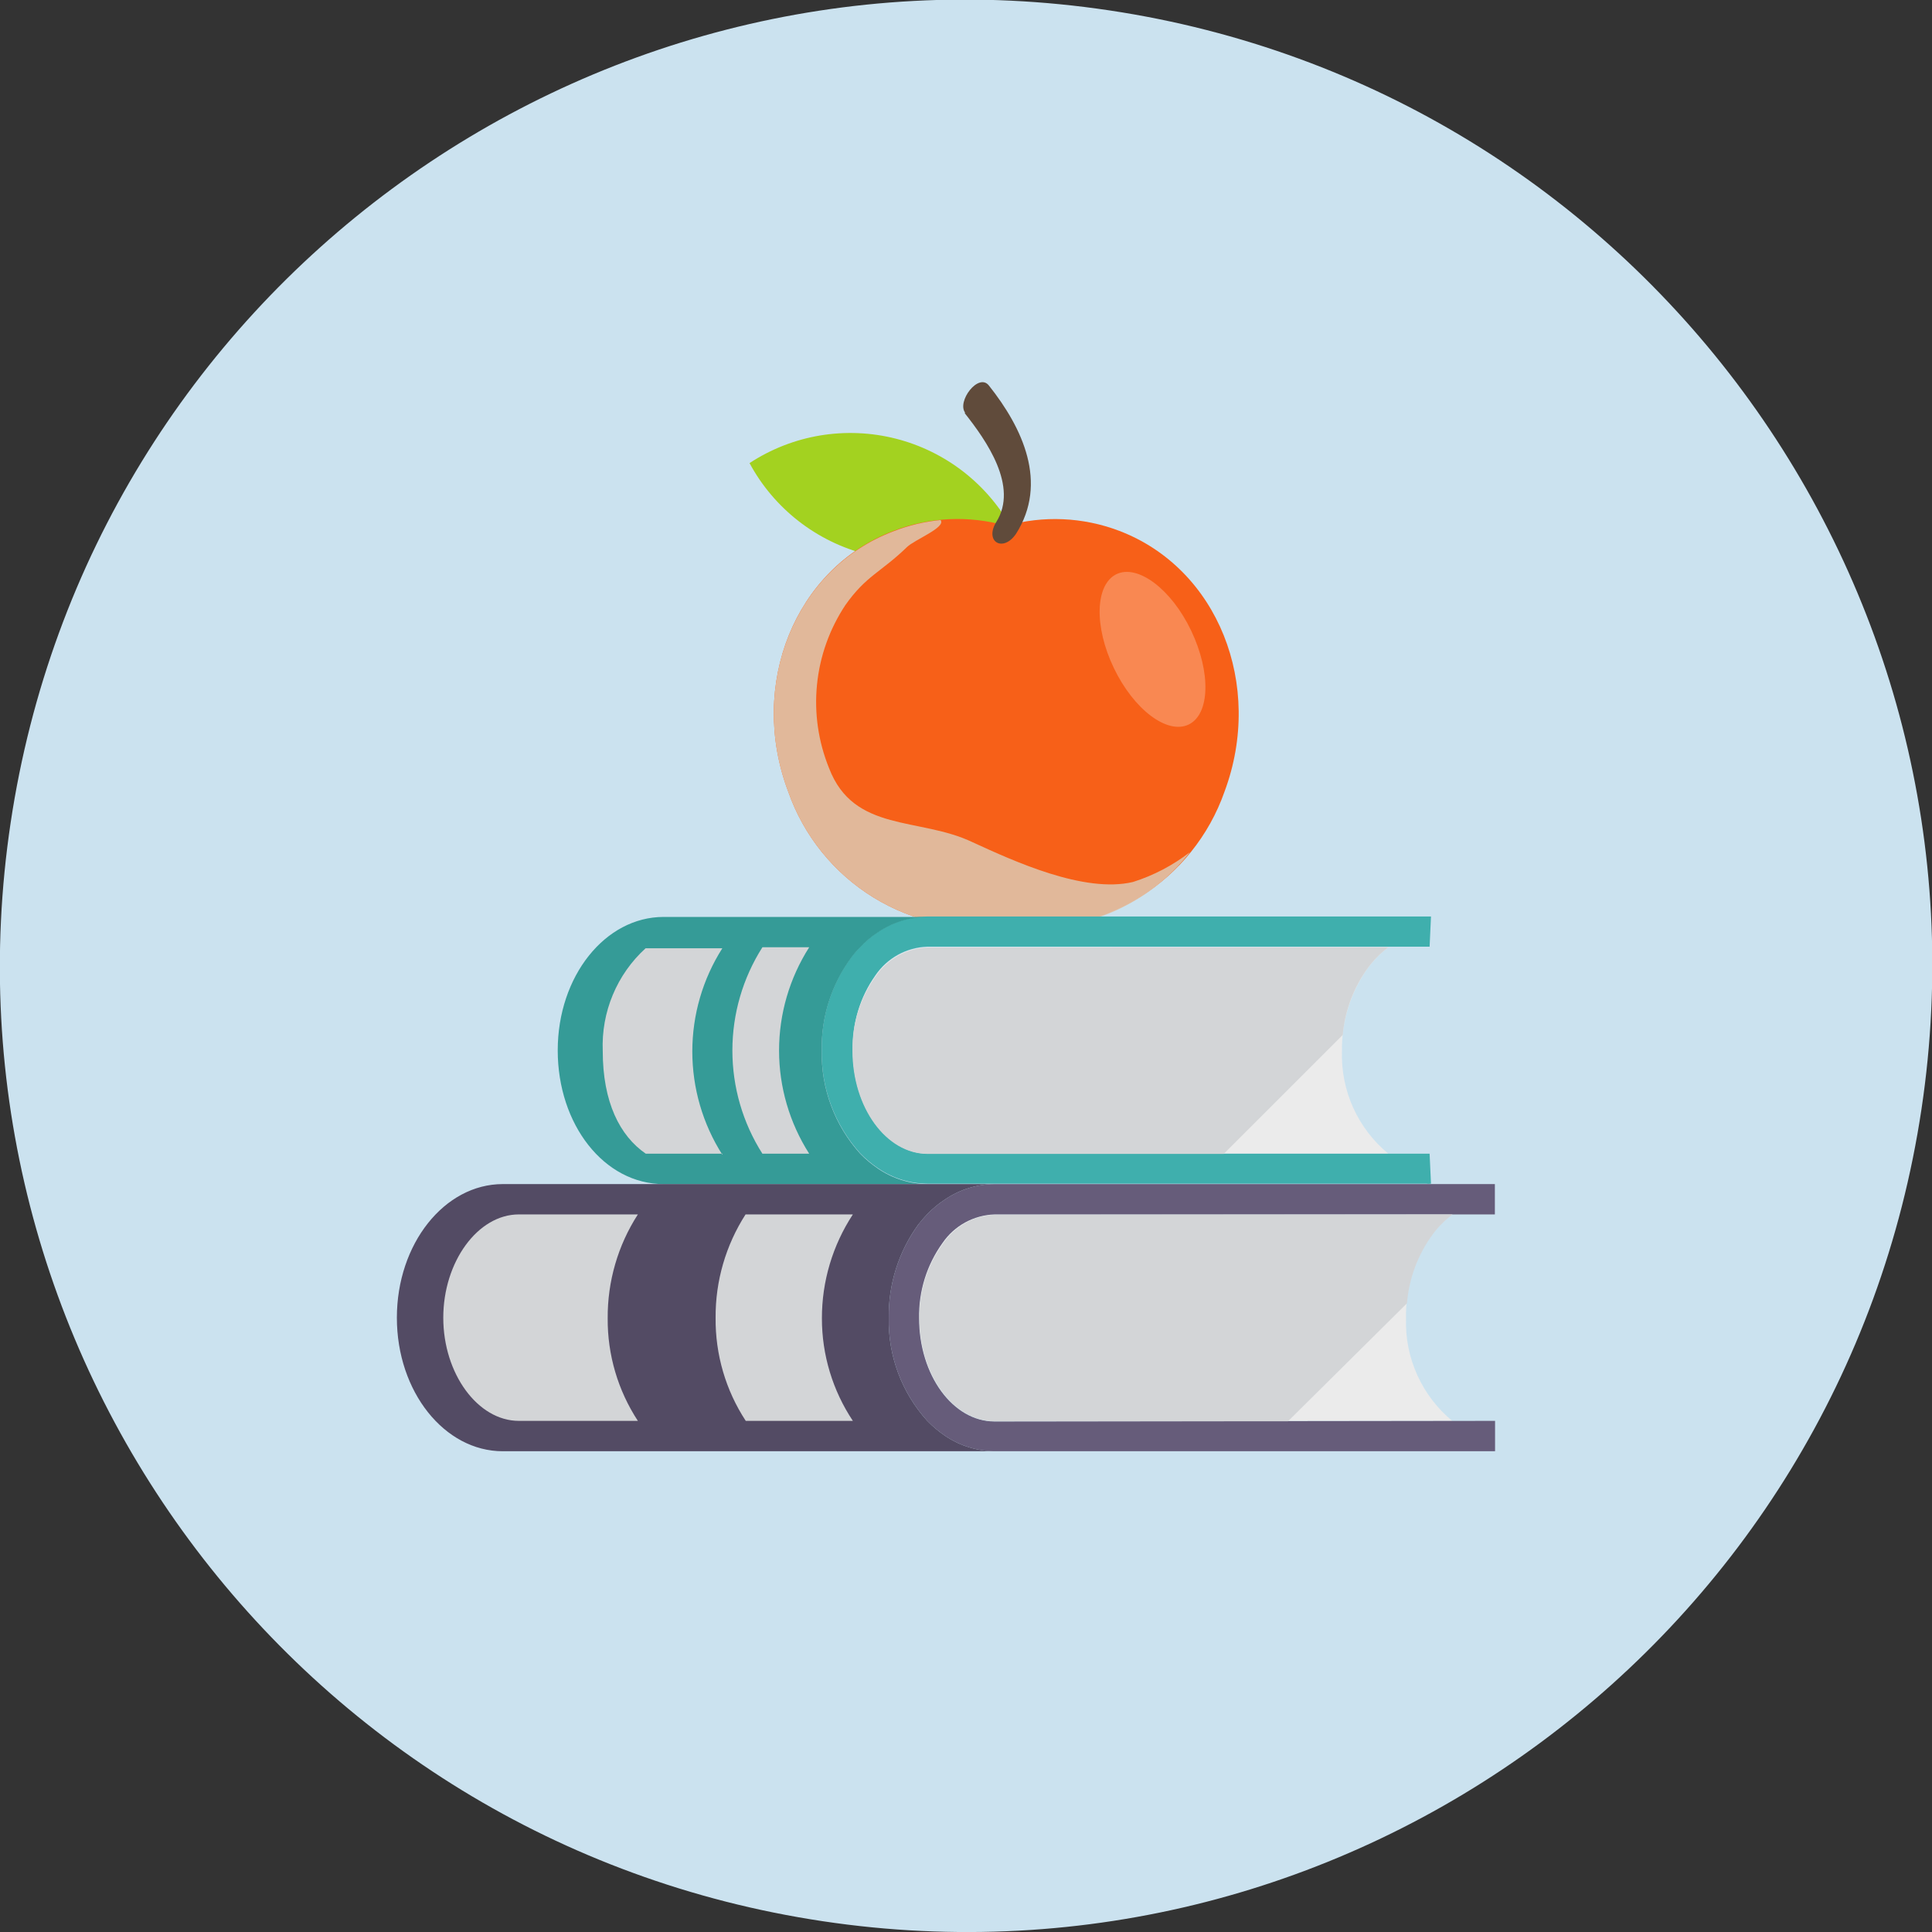 <svg width="50" height="50" viewBox="0 0 50 50" fill="none" xmlns="http://www.w3.org/2000/svg">
<rect x="0" y="0" width="50" height="50" fill="#333333" stroke="none"/>
<g clip-path="url(#clip0_230_601)">
<path d="M49.728 28.704C51.777 15.048 42.367 2.317 28.711 0.269C15.055 -1.779 2.325 7.631 0.276 21.287C-1.772 34.943 7.638 47.673 21.294 49.721C34.95 51.77 47.68 42.36 49.728 28.704Z" fill="#CBE2EF"/>
<path d="M35.931 29.858H23.997C22.924 29.858 22.051 28.657 22.051 27.184C22.039 26.492 22.251 25.815 22.657 25.254C22.807 25.034 23.006 24.853 23.239 24.725C23.471 24.596 23.731 24.524 23.997 24.515H35.931C35.736 24.661 35.564 24.834 35.417 25.028C34.96 25.657 34.719 26.417 34.73 27.194C34.713 27.701 34.812 28.204 35.02 28.666C35.229 29.128 35.54 29.536 35.931 29.858Z" fill="#EBEBEB"/>
<path d="M26.209 13.72C25.897 13.137 25.467 12.626 24.946 12.218C24.426 11.811 23.826 11.516 23.185 11.353C22.545 11.19 21.877 11.162 21.225 11.27C20.573 11.379 19.95 11.623 19.398 11.985C19.711 12.567 20.142 13.076 20.663 13.483C21.184 13.889 21.783 14.183 22.423 14.346C23.063 14.509 23.73 14.537 24.381 14.43C25.033 14.322 25.655 14.081 26.209 13.72Z" fill="#A3D220"/>
<path d="M20.399 20.486C20.797 21.625 21.576 22.593 22.605 23.226C23.633 23.858 24.848 24.118 26.045 23.961C27.242 24.118 28.457 23.858 29.485 23.226C30.513 22.593 31.292 21.625 31.691 20.486C32.718 17.729 31.517 14.706 28.96 13.736C28.026 13.382 27.002 13.337 26.04 13.607C25.081 13.335 24.06 13.38 23.129 13.736C20.573 14.706 19.357 17.729 20.399 20.486Z" fill="#F76018"/>
<g style="mix-blend-mode:multiply" opacity="0.93">
<path d="M20.398 20.486C20.797 21.625 21.576 22.593 22.605 23.226C23.633 23.858 24.848 24.118 26.045 23.961C26.935 24.091 27.844 23.983 28.679 23.648C29.514 23.312 30.245 22.761 30.798 22.051C30.355 22.395 29.854 22.658 29.32 22.826C28.057 23.124 26.24 22.287 25.177 21.8C23.802 21.137 22.098 21.558 21.456 19.88C21.178 19.195 21.07 18.453 21.144 17.718C21.217 16.983 21.469 16.277 21.877 15.661C22.416 14.896 22.801 14.809 23.468 14.162C23.663 13.967 24.495 13.649 24.341 13.459C23.927 13.5 23.522 13.596 23.134 13.746C20.573 14.706 19.357 17.729 20.398 20.486Z" fill="#E0BFA3"/>
</g>
<path d="M24.962 10.687C25.532 11.405 26.363 12.591 25.783 13.51C25.47 14.023 25.963 14.306 26.296 13.813C27.128 12.499 26.471 11.082 25.593 9.978C25.326 9.635 24.751 10.394 24.982 10.687H24.962Z" fill="#604B3B"/>
<path opacity="0.25" d="M28.826 17.288C29.34 18.36 30.207 19.017 30.762 18.751C31.316 18.484 31.342 17.401 30.828 16.323C30.315 15.245 29.442 14.593 28.893 14.86C28.344 15.127 28.308 16.21 28.826 17.288Z" fill="white"/>
<path d="M36.998 29.858L37.034 30.633C36.99 30.639 36.945 30.639 36.901 30.633H23.997C23.544 30.629 23.103 30.492 22.729 30.238C22.56 30.124 22.404 29.993 22.262 29.848C21.602 29.116 21.246 28.159 21.266 27.174C21.251 26.308 21.521 25.462 22.036 24.766C22.104 24.674 22.18 24.586 22.262 24.505C22.402 24.354 22.561 24.221 22.734 24.109C23.108 23.86 23.547 23.724 23.997 23.719H37.034L36.998 24.5H23.997C23.731 24.509 23.471 24.581 23.239 24.709C23.006 24.838 22.807 25.019 22.657 25.239C22.255 25.806 22.05 26.489 22.072 27.184C22.072 28.657 22.944 29.858 24.017 29.858H36.998Z" fill="#3FAFAD"/>
<path d="M22.729 30.248C23.104 30.502 23.544 30.64 23.997 30.644H17.175C15.635 30.644 14.434 29.104 14.434 27.184C14.434 25.264 15.661 23.73 17.175 23.73H23.997C23.547 23.734 23.108 23.87 22.734 24.12C22.561 24.231 22.402 24.364 22.262 24.515C22.18 24.596 22.104 24.684 22.036 24.777C21.521 25.473 21.251 26.319 21.266 27.184C21.246 28.17 21.602 29.126 22.262 29.858C22.404 30.004 22.561 30.134 22.729 30.248Z" fill="#359B97"/>
<path d="M37.584 36.772H25.737C24.659 36.772 23.786 35.571 23.786 34.103C23.774 33.41 23.987 32.731 24.392 32.168C24.542 31.948 24.742 31.767 24.976 31.638C25.21 31.51 25.47 31.438 25.737 31.429H37.578C37.384 31.575 37.211 31.748 37.065 31.942C36.609 32.575 36.371 33.339 36.388 34.119C36.371 34.623 36.47 35.124 36.678 35.584C36.885 36.044 37.195 36.451 37.584 36.772Z" fill="#EBEBEB"/>
<path d="M38.692 36.772V37.558H25.737C25.283 37.554 24.84 37.416 24.464 37.163C24.295 37.048 24.139 36.918 23.997 36.772C23.337 36.042 22.98 35.087 23.001 34.103C22.989 33.238 23.257 32.391 23.766 31.691C23.837 31.598 23.915 31.511 23.991 31.429C24.134 31.279 24.295 31.146 24.469 31.034C24.844 30.783 25.285 30.647 25.737 30.644H38.687V31.429H25.737C25.47 31.438 25.21 31.51 24.976 31.638C24.742 31.767 24.542 31.948 24.392 32.168C23.984 32.735 23.771 33.42 23.786 34.119C23.786 35.587 24.659 36.788 25.737 36.788L38.692 36.772Z" fill="#665C7A"/>
<path d="M24.464 37.163C24.84 37.416 25.283 37.554 25.737 37.558H13.012C11.503 37.558 10.271 36.018 10.271 34.103C10.271 32.189 11.503 30.644 13.012 30.644H25.737C25.285 30.647 24.844 30.783 24.469 31.034C24.295 31.146 24.134 31.279 23.991 31.429C23.914 31.511 23.837 31.598 23.765 31.691C23.257 32.391 22.989 33.238 23.001 34.103C22.98 35.087 23.336 36.042 23.997 36.772C24.139 36.918 24.295 37.048 24.464 37.163Z" fill="#534B64"/>
<g style="mix-blend-mode:multiply">
<path d="M20.942 29.858H19.731C19.223 29.06 18.954 28.133 18.954 27.187C18.954 26.24 19.223 25.314 19.731 24.515H20.942C20.433 25.313 20.162 26.24 20.162 27.187C20.162 28.133 20.433 29.06 20.942 29.858Z" fill="#D3D5D7"/>
</g>
<g style="mix-blend-mode:multiply">
<path d="M18.699 29.858H16.713C16.041 29.396 15.599 28.524 15.599 27.2C15.579 26.702 15.667 26.206 15.859 25.747C16.05 25.288 16.34 24.876 16.708 24.541H18.694C18.186 25.339 17.917 26.266 17.917 27.212C17.917 28.159 18.186 29.085 18.694 29.884L18.699 29.858Z" fill="#D3D5D7"/>
</g>
<g style="mix-blend-mode:multiply">
<path d="M16.508 36.772H13.428C12.365 36.772 11.472 35.551 11.472 34.103C11.472 32.656 12.365 31.429 13.428 31.429H16.508C15.991 32.23 15.72 33.165 15.727 34.119C15.72 35.061 15.992 35.984 16.508 36.772Z" fill="#D3D5D7"/>
</g>
<g style="mix-blend-mode:multiply">
<path d="M22.072 36.772H19.3C18.781 35.98 18.51 35.051 18.52 34.103C18.513 33.156 18.783 32.226 19.295 31.429H22.072C21.548 32.228 21.269 33.163 21.271 34.119C21.27 35.063 21.549 35.986 22.072 36.772Z" fill="#D3D5D7"/>
</g>
<g style="mix-blend-mode:multiply">
<path d="M35.931 24.515C35.736 24.661 35.563 24.834 35.417 25.028C35.038 25.541 34.807 26.148 34.75 26.784L31.67 29.863H24.007C22.934 29.863 22.061 28.662 22.061 27.189C22.05 26.497 22.263 25.821 22.667 25.259C22.818 25.04 23.017 24.86 23.25 24.731C23.482 24.603 23.741 24.531 24.007 24.52L35.931 24.515Z" fill="#D3D5D7"/>
</g>
<g style="mix-blend-mode:multiply">
<path d="M37.594 31.429C37.398 31.574 37.225 31.747 37.081 31.942C36.697 32.464 36.465 33.083 36.413 33.729L33.333 36.783H25.747C24.669 36.783 23.796 35.582 23.796 34.114C23.784 33.419 23.998 32.74 24.407 32.178C24.557 31.958 24.756 31.777 24.989 31.648C25.221 31.52 25.481 31.448 25.747 31.439L37.594 31.429Z" fill="#D3D5D7"/>
</g>
</g>
<defs>
<clipPath id="clip0_230_601">
<rect width="50" height="50" fill="white"/>
</clipPath>
</defs>
</svg>
